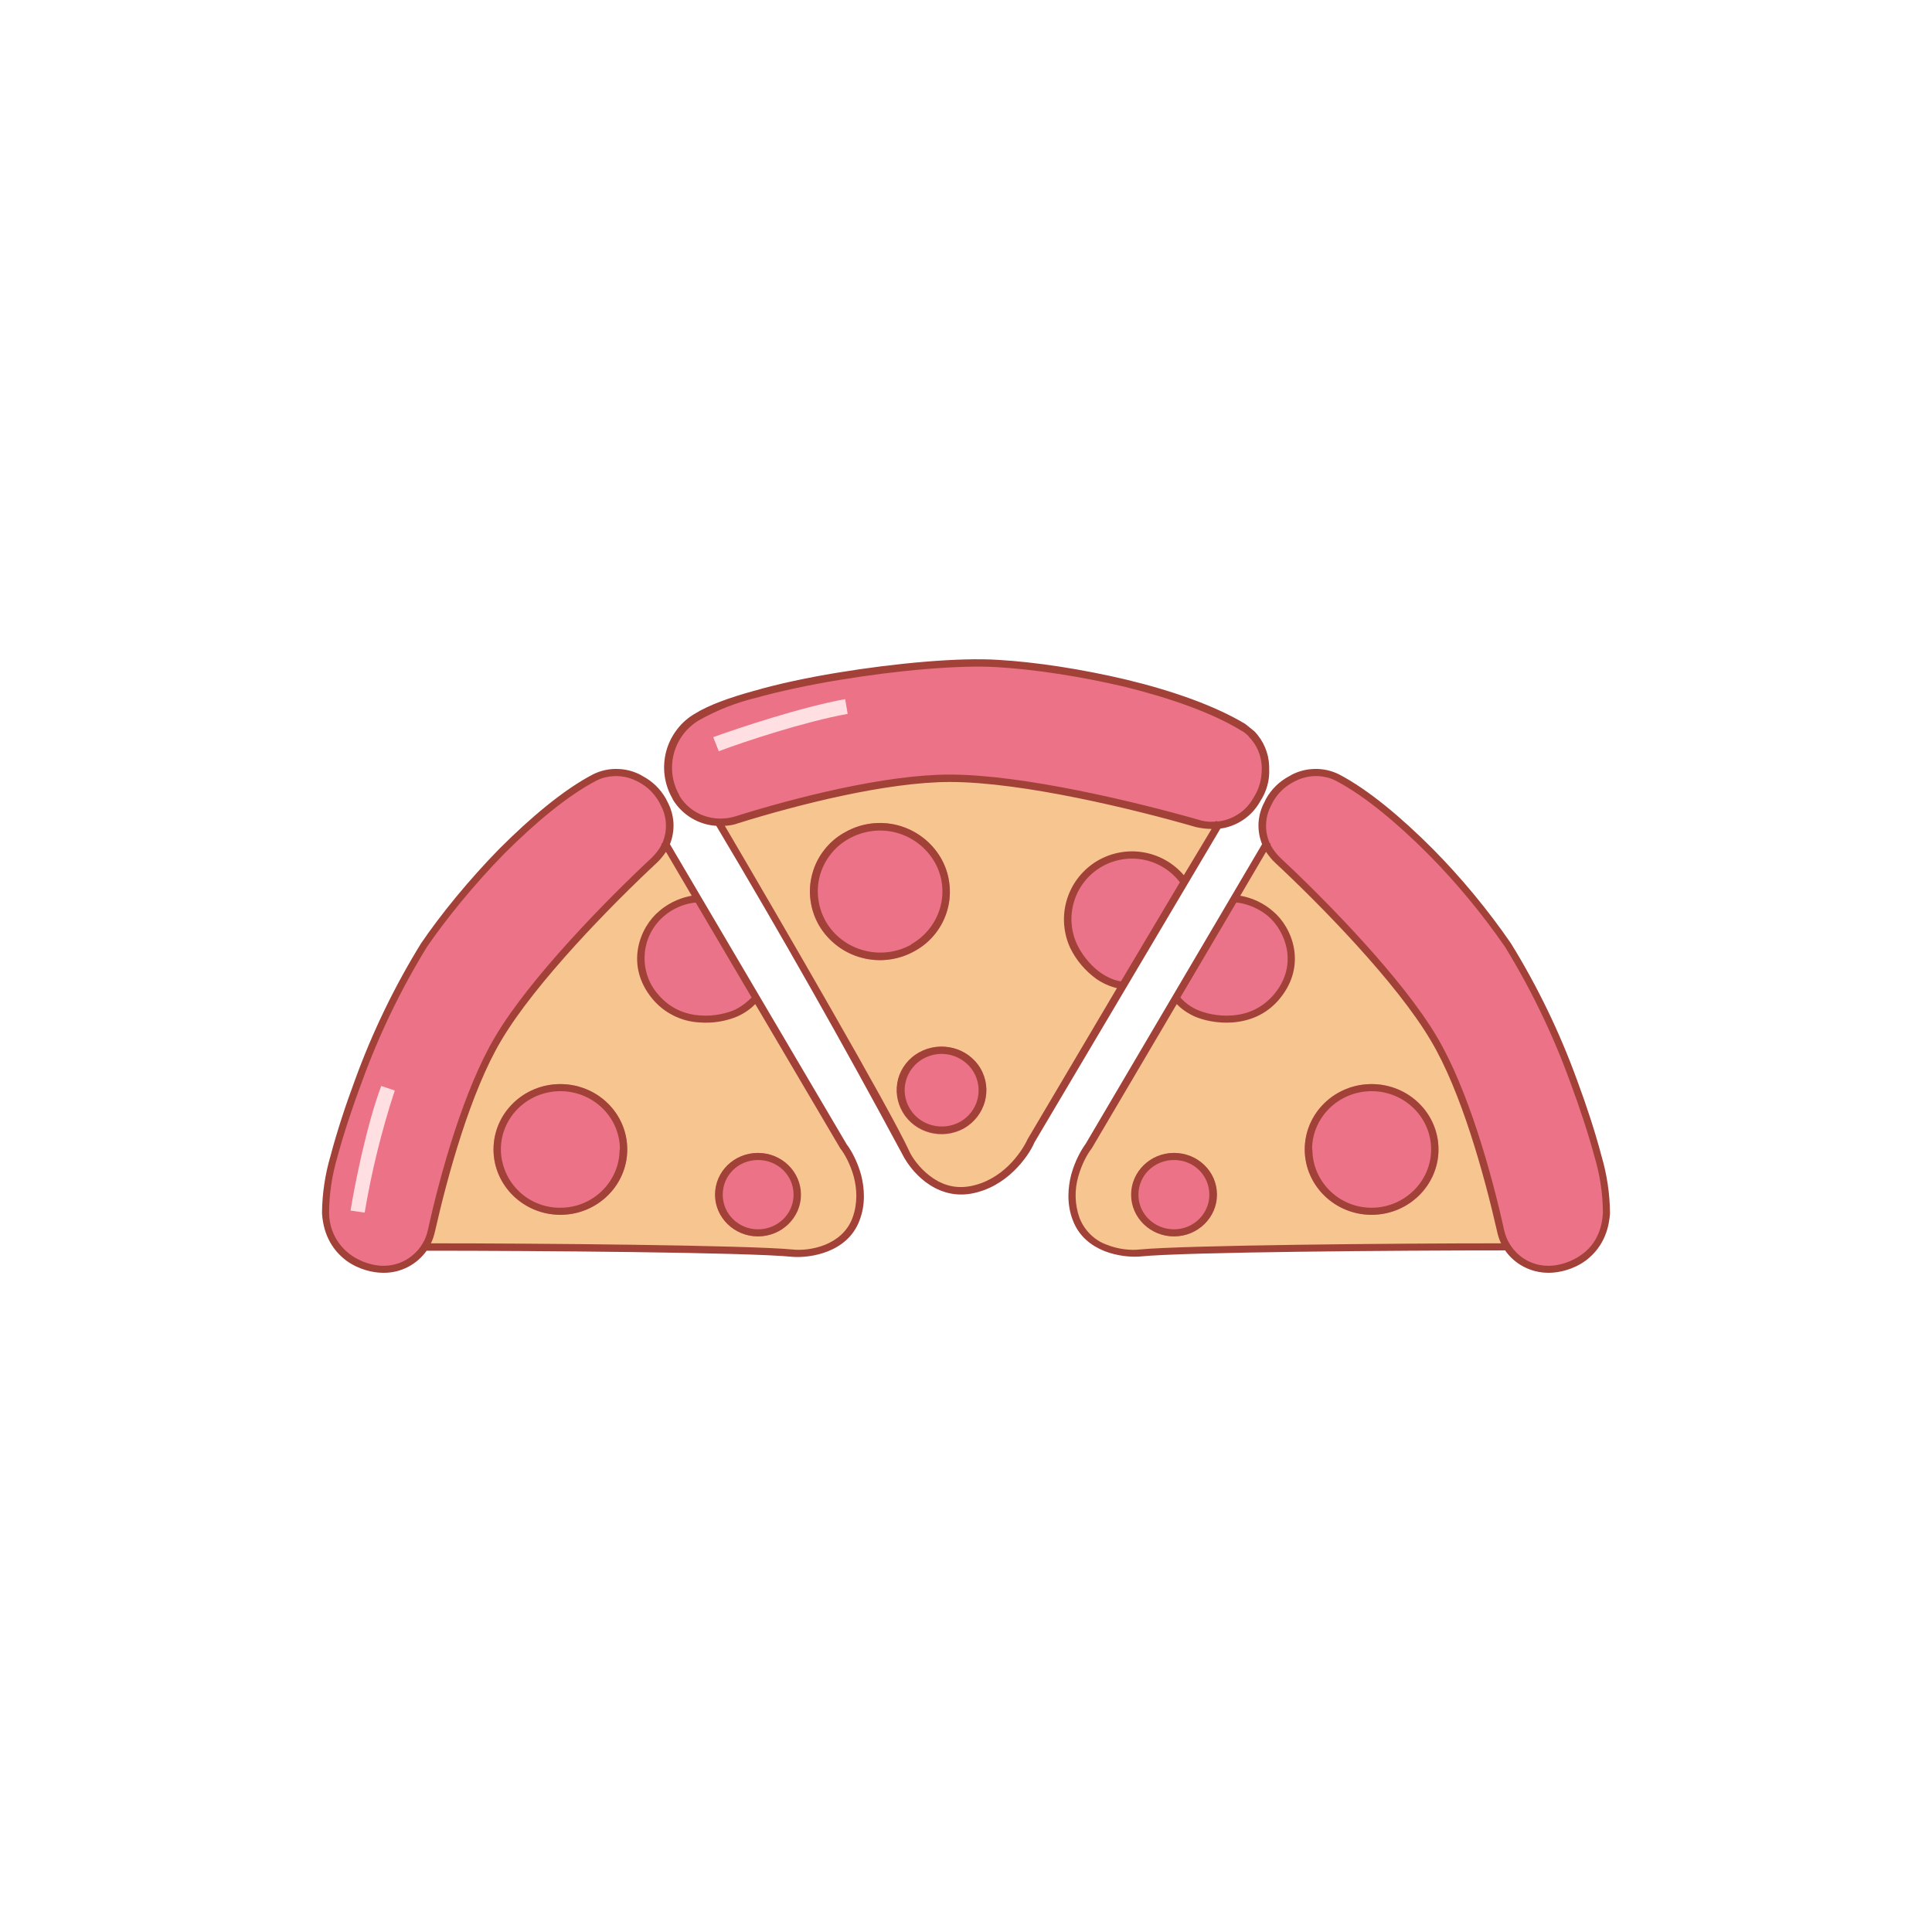 <svg width="24" height="24" viewBox="0 0 24 24" fill="none" xmlns="http://www.w3.org/2000/svg">
<rect x="0" y="0" width="24" height="24" fill="#333333" stroke="none"/>
<g clip-path="url(#clip0_328_40283)">
<path d="M24 0H0V24H24V0Z" fill="white"/>
<path d="M19.097 13.547C19.269 14.02 19.417 14.756 19.471 15.064L19.646 15.038C19.558 14.513 19.431 13.996 19.265 13.49L19.097 13.547Z" fill="#FFDFE1"/>
<path d="M9.847 15.566C9.279 15.509 6.592 15.49 5.285 15.49L5.395 12.746L8.254 10.459L10.476 14.236C10.586 14.381 10.773 14.766 10.628 15.143C10.491 15.524 10.049 15.585 9.847 15.566Z" fill="#F7C590"/>
<path d="M4.042 15.073C4.073 15.618 4.53 15.763 4.759 15.767H4.774C5.06 15.767 5.304 15.565 5.365 15.294C5.517 14.582 5.811 13.541 6.192 12.905C6.623 12.173 7.579 11.205 8.132 10.694C8.231 10.595 8.3 10.465 8.319 10.332C8.334 10.21 8.311 10.088 8.25 9.981L8.231 9.943C8.17 9.829 8.079 9.741 7.964 9.676L7.938 9.669C7.854 9.625 7.761 9.601 7.667 9.599C7.572 9.597 7.478 9.617 7.393 9.657C6.657 10.042 5.754 11.029 5.27 11.742C4.774 12.478 4.012 14.387 4.05 15.073H4.042Z" fill="#EC7287"/>
<path d="M6.961 15.09C7.42 15.09 7.792 14.727 7.792 14.279C7.792 13.83 7.42 13.467 6.961 13.467C6.502 13.467 6.13 13.83 6.13 14.279C6.13 14.727 6.502 15.09 6.961 15.09Z" fill="#EC7287"/>
<path d="M8.212 11.352C8.387 11.2 8.581 11.162 8.654 11.165L9.363 12.374C9.34 12.415 9.26 12.514 9.111 12.583C8.928 12.671 8.444 12.766 8.132 12.374C8.009 12.226 7.948 12.037 7.962 11.845C7.977 11.654 8.065 11.476 8.208 11.348L8.212 11.352Z" fill="#EA7389"/>
<path d="M4.904 13.547C4.741 14.043 4.616 14.55 4.53 15.064L4.355 15.038C4.405 14.725 4.553 13.978 4.736 13.49L4.904 13.547Z" fill="#FFDFE1"/>
<path fill-rule="evenodd" clip-rule="evenodd" d="M7.522 9.656C7.655 9.625 7.792 9.641 7.914 9.705L7.937 9.717C8.044 9.774 8.128 9.858 8.189 9.965L8.208 10.003C8.247 10.075 8.269 10.155 8.272 10.237C8.276 10.319 8.26 10.4 8.227 10.475L8.212 10.483L8.219 10.491C8.189 10.552 8.143 10.609 8.093 10.658C7.545 11.169 6.584 12.145 6.15 12.88C5.765 13.528 5.471 14.572 5.315 15.282C5.288 15.406 5.219 15.518 5.12 15.598C5.021 15.679 4.898 15.723 4.77 15.724H4.755C4.652 15.724 4.488 15.685 4.354 15.586C4.273 15.527 4.206 15.449 4.159 15.359C4.113 15.269 4.089 15.169 4.088 15.068C4.089 14.833 4.124 14.6 4.191 14.374C4.267 14.092 4.374 13.765 4.495 13.441C4.707 12.856 4.978 12.294 5.303 11.764C5.544 11.413 5.887 10.99 6.264 10.605C6.645 10.224 7.049 9.885 7.407 9.698C7.445 9.679 7.484 9.664 7.522 9.656ZM8.273 10.582C8.238 10.632 8.2 10.681 8.158 10.719C7.606 11.234 6.653 12.202 6.226 12.926C5.849 13.559 5.563 14.592 5.403 15.3C5.391 15.35 5.376 15.4 5.353 15.445C6.687 15.445 9.29 15.468 9.85 15.522C9.946 15.533 10.102 15.522 10.247 15.464C10.388 15.407 10.525 15.304 10.59 15.129C10.655 14.95 10.647 14.771 10.605 14.614C10.563 14.462 10.491 14.332 10.437 14.264L9.382 12.473C9.336 12.522 9.263 12.579 9.164 12.625C9.014 12.688 8.851 12.714 8.688 12.701C8.575 12.695 8.464 12.666 8.363 12.614C8.262 12.563 8.173 12.492 8.101 12.404C7.758 11.985 7.949 11.516 8.189 11.318C8.33 11.196 8.486 11.146 8.593 11.127L8.273 10.582ZM5.3 15.537C5.239 15.622 5.159 15.692 5.067 15.739C4.974 15.787 4.871 15.812 4.766 15.811H4.758C4.636 15.811 4.457 15.773 4.301 15.659C4.149 15.544 4.019 15.362 4 15.072C4.002 14.829 4.038 14.588 4.107 14.355C4.183 14.066 4.29 13.738 4.412 13.41C4.627 12.82 4.901 12.253 5.231 11.718C5.475 11.36 5.822 10.933 6.203 10.544C6.584 10.163 6.996 9.812 7.369 9.618C7.461 9.573 7.562 9.55 7.664 9.552C7.766 9.553 7.866 9.578 7.956 9.625L7.983 9.641C8.105 9.705 8.204 9.801 8.273 9.923L8.292 9.961C8.335 10.041 8.36 10.13 8.366 10.22C8.371 10.311 8.356 10.402 8.322 10.487L10.517 14.214C10.575 14.29 10.651 14.428 10.697 14.595C10.739 14.759 10.754 14.961 10.678 15.159C10.601 15.365 10.445 15.48 10.285 15.544C10.121 15.609 9.953 15.621 9.847 15.613C9.286 15.556 6.622 15.537 5.303 15.537H5.3ZM9.336 12.389L8.642 11.211C8.496 11.226 8.357 11.286 8.246 11.382C8.108 11.501 8.023 11.668 8.009 11.849C7.995 12.03 8.052 12.209 8.17 12.347C8.322 12.53 8.513 12.602 8.696 12.614C8.875 12.629 9.039 12.583 9.126 12.545C9.229 12.495 9.298 12.431 9.336 12.392V12.389ZM7.697 14.279C7.697 14.675 7.369 15.003 6.961 15.003C6.865 15.004 6.77 14.986 6.681 14.95C6.592 14.915 6.51 14.862 6.442 14.794C6.373 14.727 6.318 14.647 6.281 14.559C6.243 14.47 6.223 14.375 6.222 14.279C6.222 13.879 6.554 13.555 6.961 13.555C7.369 13.555 7.701 13.879 7.701 14.279H7.697ZM7.792 14.279C7.792 14.725 7.419 15.091 6.961 15.091C6.504 15.091 6.131 14.725 6.131 14.279C6.131 13.829 6.504 13.467 6.961 13.467C7.419 13.467 7.792 13.829 7.792 14.279Z" fill="#A24138"/>
<path d="M9.416 15.359C9.709 15.359 9.946 15.127 9.946 14.841C9.946 14.554 9.709 14.322 9.416 14.322C9.123 14.322 8.886 14.554 8.886 14.841C8.886 15.127 9.123 15.359 9.416 15.359Z" fill="#EC7287"/>
<path fill-rule="evenodd" clip-rule="evenodd" d="M9.416 15.271C9.66 15.271 9.858 15.081 9.858 14.841C9.858 14.6 9.66 14.41 9.416 14.41C9.172 14.41 8.978 14.6 8.978 14.841C8.978 15.077 9.172 15.271 9.416 15.271ZM9.416 15.359C9.709 15.359 9.95 15.126 9.95 14.841C9.95 14.555 9.709 14.322 9.416 14.322C9.122 14.322 8.882 14.551 8.882 14.841C8.882 15.126 9.122 15.359 9.416 15.359Z" fill="#A24138"/>
<path d="M14.153 15.566C14.721 15.509 17.408 15.49 18.716 15.49L18.605 12.746L15.747 10.459L13.525 14.236C13.414 14.381 13.227 14.766 13.372 15.143C13.509 15.524 13.951 15.585 14.153 15.566Z" fill="#F7C590"/>
<path d="M19.959 15.073C19.929 15.618 19.471 15.763 19.247 15.767H19.231C19.094 15.766 18.961 15.719 18.854 15.633C18.747 15.548 18.672 15.428 18.64 15.294C18.488 14.582 18.195 13.541 17.813 12.905C17.383 12.173 16.426 11.205 15.873 10.694C15.771 10.599 15.705 10.471 15.687 10.332C15.671 10.21 15.694 10.088 15.755 9.981L15.774 9.943C15.835 9.829 15.927 9.741 16.041 9.676L16.068 9.669C16.152 9.625 16.244 9.601 16.339 9.599C16.434 9.597 16.527 9.617 16.613 9.657C17.349 10.042 18.252 11.029 18.736 11.742C19.231 12.478 19.994 14.387 19.956 15.073H19.959Z" fill="#EC7287"/>
<path d="M17.039 15.09C16.58 15.09 16.208 14.727 16.208 14.279C16.208 13.83 16.58 13.467 17.039 13.467C17.498 13.467 17.87 13.83 17.87 14.279C17.87 14.727 17.498 15.09 17.039 15.09Z" fill="#EC7287"/>
<path d="M15.789 11.352C15.614 11.2 15.419 11.162 15.347 11.165L14.638 12.374C14.661 12.415 14.741 12.514 14.889 12.583C15.072 12.671 15.556 12.766 15.869 12.374C15.992 12.226 16.052 12.037 16.038 11.845C16.024 11.654 15.936 11.476 15.793 11.348L15.789 11.352Z" fill="#EA7389"/>
<path fill-rule="evenodd" clip-rule="evenodd" d="M16.478 9.656C16.346 9.624 16.206 9.642 16.086 9.705L16.063 9.717C15.957 9.773 15.869 9.859 15.811 9.965L15.792 10.003C15.753 10.075 15.731 10.155 15.728 10.237C15.724 10.319 15.74 10.4 15.773 10.475L15.789 10.483L15.781 10.491C15.811 10.552 15.857 10.609 15.907 10.658C16.455 11.169 17.416 12.145 17.85 12.88C18.235 13.528 18.529 14.572 18.685 15.282C18.742 15.537 18.967 15.724 19.23 15.724H19.245C19.348 15.724 19.512 15.685 19.646 15.586C19.783 15.491 19.897 15.327 19.912 15.068C19.911 14.833 19.876 14.6 19.809 14.374C19.733 14.092 19.626 13.765 19.505 13.441C19.293 12.856 19.022 12.294 18.697 11.764C18.411 11.35 18.09 10.962 17.736 10.605C17.355 10.224 16.951 9.885 16.593 9.698C16.555 9.679 16.517 9.664 16.478 9.656ZM15.727 10.582C15.762 10.632 15.8 10.681 15.842 10.719C16.395 11.234 17.347 12.202 17.774 12.926C18.152 13.559 18.437 14.592 18.598 15.3C18.609 15.35 18.624 15.4 18.647 15.445C17.313 15.445 14.71 15.468 14.15 15.522C14.054 15.533 13.898 15.522 13.753 15.464C13.675 15.437 13.604 15.392 13.545 15.334C13.486 15.276 13.44 15.206 13.41 15.129C13.351 14.963 13.346 14.783 13.395 14.614C13.437 14.462 13.509 14.332 13.563 14.264L14.618 12.473C14.664 12.522 14.736 12.579 14.836 12.625C14.938 12.671 15.118 12.716 15.312 12.701C15.51 12.686 15.731 12.61 15.899 12.404C16.242 11.985 16.051 11.516 15.811 11.318C15.697 11.219 15.557 11.153 15.407 11.127L15.727 10.582ZM18.7 15.537C18.815 15.701 19.013 15.811 19.234 15.811H19.242C19.363 15.811 19.543 15.773 19.699 15.659C19.851 15.544 19.981 15.362 20 15.072C19.998 14.829 19.962 14.588 19.893 14.355C19.817 14.066 19.71 13.738 19.588 13.41C19.373 12.82 19.099 12.253 18.769 11.718C18.48 11.299 18.155 10.906 17.797 10.544C17.416 10.163 17.004 9.812 16.631 9.618C16.539 9.573 16.438 9.55 16.336 9.552C16.235 9.553 16.134 9.578 16.044 9.625L16.017 9.641C15.895 9.705 15.796 9.801 15.727 9.923L15.709 9.961C15.665 10.041 15.64 10.13 15.634 10.22C15.629 10.311 15.644 10.402 15.678 10.487L13.486 14.21C13.429 14.287 13.353 14.424 13.307 14.592C13.265 14.755 13.25 14.958 13.326 15.156C13.403 15.362 13.559 15.476 13.719 15.541C13.883 15.605 14.05 15.617 14.157 15.609C14.717 15.552 17.382 15.533 18.7 15.533V15.537ZM14.664 12.389L15.358 11.211C15.442 11.219 15.605 11.257 15.754 11.382C15.964 11.562 16.135 11.977 15.831 12.347C15.678 12.53 15.487 12.602 15.304 12.614C15.125 12.629 14.961 12.583 14.874 12.545C14.794 12.51 14.722 12.458 14.664 12.392V12.389ZM16.303 14.279C16.303 14.675 16.631 15.003 17.038 15.003C17.446 15.003 17.778 14.675 17.778 14.279C17.778 13.879 17.446 13.555 17.038 13.555C16.631 13.555 16.299 13.879 16.299 14.279H16.303ZM16.208 14.279C16.208 14.725 16.581 15.091 17.038 15.091C17.496 15.091 17.869 14.725 17.869 14.279C17.869 13.829 17.496 13.467 17.038 13.467C16.581 13.467 16.208 13.829 16.208 14.279Z" fill="#A24138"/>
<path d="M14.584 15.359C14.291 15.359 14.054 15.127 14.054 14.841C14.054 14.554 14.291 14.322 14.584 14.322C14.876 14.322 15.113 14.554 15.113 14.841C15.113 15.127 14.876 15.359 14.584 15.359Z" fill="#EC7287"/>
<path fill-rule="evenodd" clip-rule="evenodd" d="M14.584 15.271C14.34 15.271 14.142 15.081 14.142 14.841C14.142 14.6 14.34 14.41 14.584 14.41C14.828 14.41 15.023 14.6 15.023 14.841C15.023 15.077 14.828 15.271 14.584 15.271ZM14.584 15.359C14.291 15.359 14.051 15.126 14.051 14.841C14.051 14.555 14.291 14.322 14.584 14.322C14.878 14.322 15.118 14.551 15.118 14.841C15.118 15.126 14.878 15.359 14.584 15.359Z" fill="#A24138"/>
<path d="M11.245 14.308C11.002 13.775 9.61 11.381 8.928 10.219L11.535 8.881L15.148 10.215L12.808 14.167C12.732 14.342 12.477 14.708 12.046 14.781C11.627 14.857 11.337 14.495 11.245 14.308Z" fill="#F7C590"/>
<path d="M8.669 8.902C8.586 8.949 8.513 9.013 8.454 9.088C8.395 9.164 8.351 9.25 8.326 9.343C8.3 9.435 8.293 9.532 8.305 9.627C8.317 9.722 8.348 9.814 8.395 9.897L8.403 9.908C8.555 10.164 8.868 10.274 9.153 10.187C9.893 9.954 11.01 9.665 11.802 9.668C12.706 9.668 14.108 10.011 14.871 10.229C15.015 10.267 15.168 10.263 15.305 10.206C15.423 10.156 15.526 10.072 15.595 9.966L15.618 9.928C15.69 9.813 15.724 9.684 15.72 9.546V9.524C15.718 9.425 15.691 9.329 15.643 9.243C15.594 9.157 15.525 9.085 15.442 9.032C14.703 8.582 13.312 8.296 12.393 8.243C11.456 8.186 9.283 8.51 8.669 8.902Z" fill="#EC7287"/>
<path d="M11.368 11.811C11.169 11.925 10.932 11.957 10.71 11.899C10.488 11.842 10.297 11.699 10.178 11.502C10.121 11.405 10.084 11.298 10.069 11.187C10.053 11.075 10.061 10.962 10.091 10.854C10.12 10.745 10.171 10.644 10.241 10.556C10.31 10.467 10.396 10.394 10.495 10.34C10.694 10.225 10.931 10.194 11.153 10.252C11.376 10.311 11.566 10.454 11.684 10.652C11.741 10.749 11.778 10.855 11.792 10.966C11.807 11.077 11.8 11.19 11.77 11.298C11.741 11.406 11.69 11.507 11.621 11.595C11.552 11.683 11.466 11.757 11.368 11.811Z" fill="#EC7287"/>
<path d="M14.302 10.646C14.535 10.723 14.668 10.875 14.706 10.948L13.956 12.205C13.906 12.205 13.769 12.186 13.628 12.091C13.456 11.977 13.109 11.595 13.311 11.115C13.388 10.927 13.532 10.775 13.716 10.688C13.899 10.602 14.108 10.587 14.302 10.646Z" fill="#EA7389"/>
<path d="M10.53 8.868C10 8.963 9.241 9.214 8.929 9.332L8.86 9.157C9.177 9.043 9.95 8.784 10.499 8.685L10.53 8.868Z" fill="#FFDFE1"/>
<path fill-rule="evenodd" clip-rule="evenodd" d="M11.368 11.811C11.169 11.925 10.932 11.957 10.71 11.899C10.488 11.842 10.297 11.699 10.178 11.502C10.121 11.405 10.084 11.298 10.069 11.187C10.053 11.075 10.061 10.962 10.091 10.854C10.12 10.745 10.171 10.644 10.241 10.556C10.31 10.467 10.396 10.394 10.495 10.34C10.694 10.225 10.931 10.194 11.153 10.252C11.376 10.311 11.566 10.454 11.684 10.652C11.741 10.749 11.778 10.855 11.792 10.966C11.807 11.077 11.8 11.19 11.77 11.298C11.741 11.406 11.69 11.507 11.621 11.595C11.552 11.683 11.466 11.757 11.368 11.811ZM11.318 11.735C10.948 11.94 10.476 11.815 10.262 11.453C10.212 11.367 10.179 11.271 10.166 11.172C10.152 11.073 10.159 10.973 10.185 10.877C10.212 10.78 10.257 10.69 10.319 10.612C10.38 10.533 10.457 10.468 10.544 10.42C10.723 10.319 10.933 10.291 11.131 10.343C11.329 10.395 11.498 10.523 11.604 10.698C11.818 11.06 11.688 11.521 11.318 11.731V11.735Z" fill="#A24138"/>
<path fill-rule="evenodd" clip-rule="evenodd" d="M8.898 10.259C8.789 10.252 8.683 10.219 8.589 10.162C8.496 10.106 8.417 10.028 8.36 9.935L8.353 9.919C8.302 9.831 8.269 9.733 8.256 9.632C8.243 9.531 8.25 9.428 8.277 9.329C8.304 9.231 8.35 9.139 8.413 9.058C8.475 8.977 8.553 8.91 8.642 8.86C8.802 8.761 9.062 8.665 9.367 8.582C9.671 8.494 10.03 8.418 10.399 8.357C11.139 8.235 11.924 8.166 12.396 8.197C12.858 8.223 13.437 8.311 13.997 8.444C14.554 8.578 15.091 8.765 15.469 8.993L15.583 9.085C15.697 9.203 15.762 9.359 15.766 9.519V9.546C15.774 9.691 15.735 9.832 15.655 9.954L15.632 9.992C15.58 10.073 15.511 10.142 15.429 10.194C15.348 10.246 15.256 10.28 15.16 10.293L12.85 14.192C12.812 14.283 12.724 14.421 12.595 14.546C12.461 14.676 12.282 14.79 12.057 14.829C11.829 14.867 11.638 14.79 11.493 14.68C11.372 14.586 11.273 14.466 11.204 14.329C10.466 12.955 9.697 11.598 8.898 10.259ZM15.514 9.153C15.613 9.252 15.667 9.382 15.674 9.523V9.55C15.674 9.675 15.644 9.797 15.575 9.904L15.552 9.942C15.505 10.016 15.442 10.078 15.367 10.123C15.293 10.169 15.209 10.197 15.122 10.205L15.106 10.194L15.103 10.205C15.026 10.213 14.954 10.205 14.885 10.182C14.123 9.965 12.713 9.622 11.798 9.622C10.998 9.622 9.877 9.908 9.138 10.14C8.871 10.224 8.581 10.121 8.44 9.885L8.437 9.874C8.347 9.715 8.325 9.528 8.373 9.353C8.422 9.178 8.538 9.029 8.696 8.94C8.914 8.819 9.147 8.728 9.389 8.669C9.694 8.585 10.049 8.509 10.418 8.448C11.154 8.326 11.928 8.258 12.393 8.288C12.85 8.315 13.422 8.402 13.974 8.532C14.527 8.669 15.053 8.852 15.415 9.073C15.453 9.092 15.484 9.119 15.514 9.149V9.153ZM15.046 10.297C14.984 10.297 14.92 10.289 14.855 10.274C14.093 10.053 12.698 9.714 11.802 9.714C11.017 9.714 9.908 9.996 9.165 10.228C9.115 10.247 9.062 10.255 9.004 10.259C9.698 11.44 11.047 13.765 11.291 14.291C11.329 14.379 11.421 14.508 11.55 14.607C11.68 14.707 11.844 14.771 12.042 14.737C12.24 14.703 12.404 14.6 12.526 14.482C12.648 14.363 12.728 14.234 12.766 14.15L13.875 12.275C13.784 12.253 13.697 12.214 13.62 12.161C13.483 12.062 13.371 11.931 13.296 11.779C13.21 11.594 13.193 11.383 13.25 11.187C13.307 10.99 13.433 10.821 13.605 10.71C13.777 10.6 13.984 10.555 14.186 10.585C14.389 10.615 14.573 10.717 14.706 10.872L15.049 10.301L15.046 10.297ZM13.925 12.191L14.657 10.96C14.544 10.812 14.38 10.712 14.198 10.678C14.015 10.645 13.826 10.68 13.668 10.777C13.51 10.874 13.393 11.026 13.341 11.204C13.288 11.383 13.303 11.574 13.384 11.741C13.464 11.905 13.59 12.027 13.673 12.084C13.773 12.153 13.864 12.183 13.925 12.191Z" fill="#A24138"/>
<path d="M11.974 14.017C11.707 14.17 11.368 14.078 11.215 13.819C11.179 13.757 11.155 13.689 11.145 13.617C11.135 13.546 11.14 13.473 11.159 13.404C11.179 13.334 11.212 13.269 11.257 13.213C11.302 13.157 11.358 13.11 11.421 13.076C11.688 12.924 12.023 13.015 12.18 13.274C12.332 13.533 12.241 13.865 11.974 14.017Z" fill="#EC7287"/>
<path fill-rule="evenodd" clip-rule="evenodd" d="M11.299 13.767C11.425 13.984 11.707 14.057 11.928 13.935C12.149 13.809 12.221 13.534 12.095 13.317C12.033 13.213 11.932 13.138 11.814 13.107C11.697 13.076 11.572 13.093 11.466 13.153C11.415 13.182 11.369 13.221 11.333 13.268C11.296 13.314 11.27 13.368 11.254 13.425C11.238 13.482 11.234 13.542 11.242 13.6C11.25 13.659 11.269 13.716 11.299 13.767ZM11.215 13.816C11.367 14.076 11.71 14.163 11.977 14.015C12.24 13.862 12.332 13.531 12.179 13.271C12.027 13.012 11.684 12.925 11.417 13.073C11.354 13.108 11.298 13.155 11.254 13.211C11.209 13.268 11.176 13.332 11.157 13.402C11.139 13.471 11.134 13.543 11.144 13.614C11.154 13.686 11.178 13.755 11.215 13.816Z" fill="#A24138"/>
</g>
<defs>
<clipPath id="clip0_328_40283">
<rect width="24" height="24" fill="white"/>
</clipPath>
</defs>
</svg>
